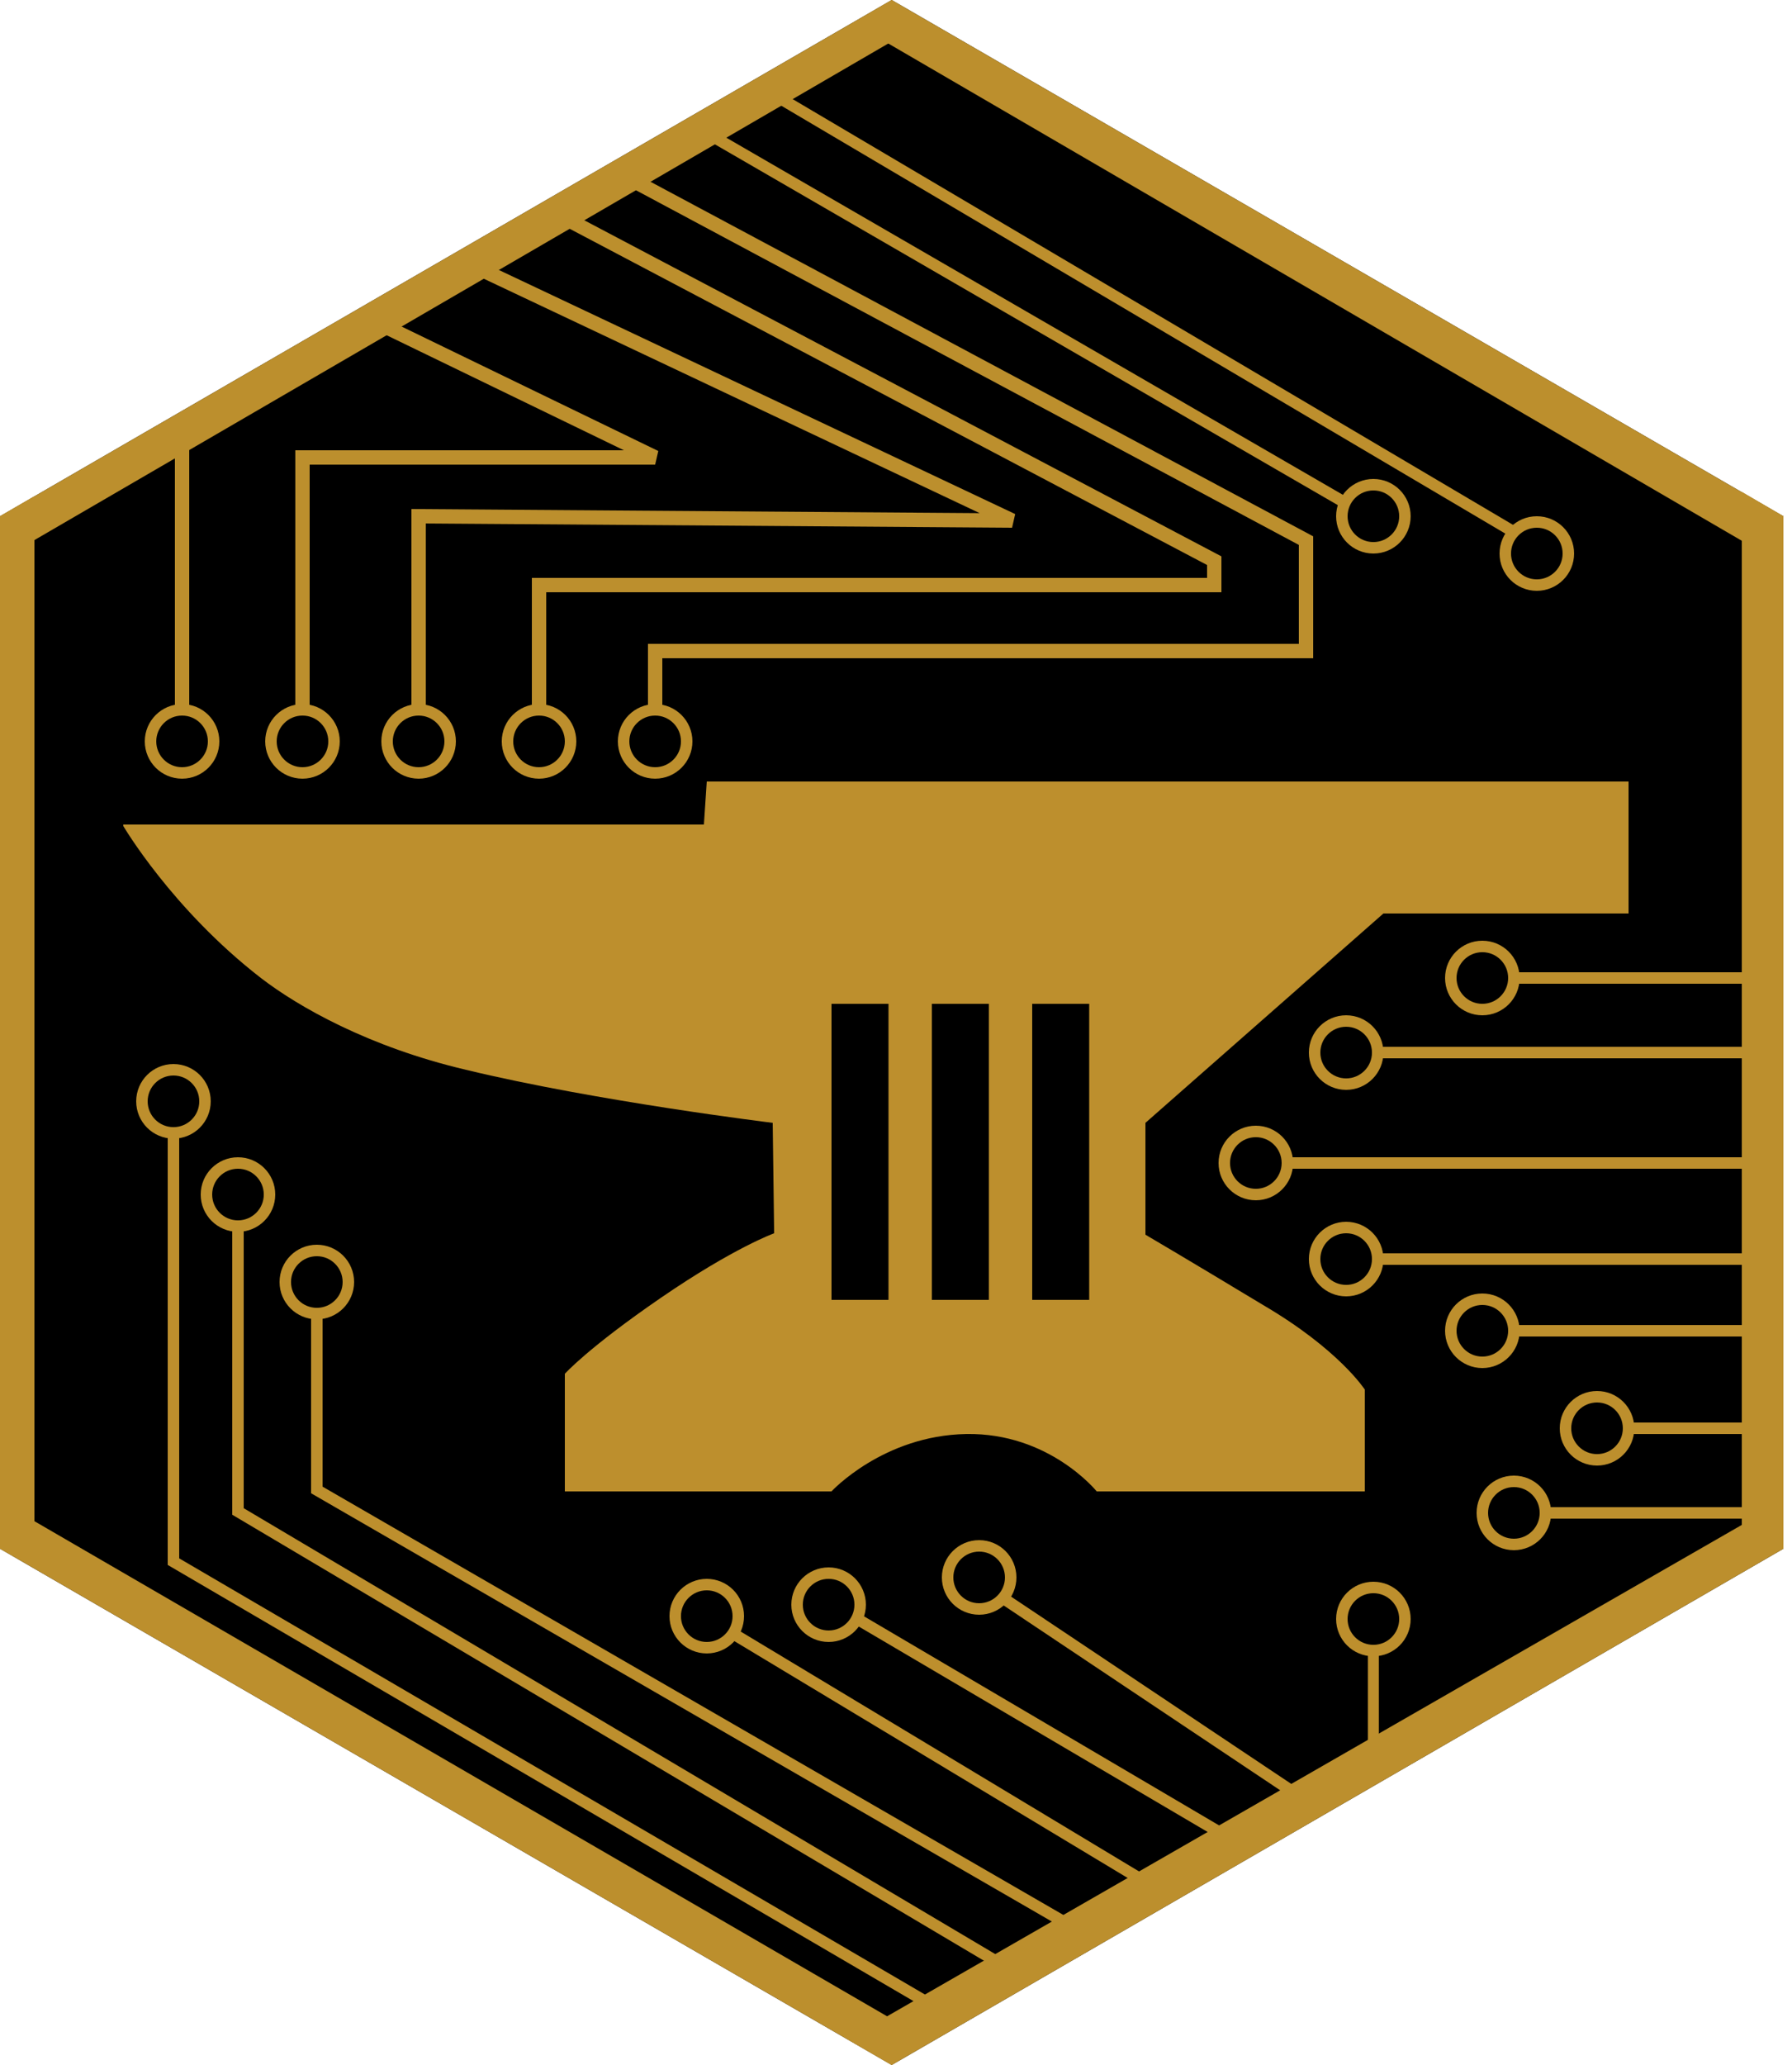 <?xml version="1.0" encoding="UTF-8"?>
<svg width="125px" height="144px" viewBox="0 0 125 144" version="1.1" xmlns="http://www.w3.org/2000/svg" xmlns:xlink="http://www.w3.org/1999/xlink">
    <!-- Generator: Sketch 39.1 (31720) - http://www.bohemiancoding.com/sketch -->
    <title>AnvilLogo</title>
    <desc>Created with Sketch.</desc>
    <defs></defs>
    <g id="Page-1" stroke="none" stroke-width="1" fill="none" fill-rule="evenodd">
        <g id="AnvilLogo">
            <g id="Layer_3" fill="#000000">
                <polygon id="Shape" points="0 36 62.2 0 124.4 36 124.4 108 62.2 144 0 108"></polygon>
            </g>
            <g id="Layer_4" transform="translate(8, 6)">
                <path d="M0.6,51.6 C0.6,51.6 4,57.4 10.2,62.2 C12.8,64.2 17.7,67 24.5,68.6 C33.6,70.8 45.9,72.3 45.9,72.3 L46,80 C46,80 43.2,81 38.1,84.5 C33,88 31.4,89.8 31.4,89.8 L31.4,98 L50,98 C50,98 53.6,94.1 59.4,94 C65.2,93.9 68.5,98 68.5,98 L87.2,98 L87.2,90.9 C87.2,90.9 85.4,88.1 80.1,85 C74.8,81.8 71.9,80.1 71.9,80.1 L71.9,72.3 L88.5,57.7 L105.6,57.7 L105.6,48.5 L41.3,48.5 L41.1,51.5 L0.6,51.5 L0.6,51.6 L0.6,51.6 Z" id="Shape" fill="#BD8F2D"></path>
                <circle id="Oval" stroke="#BD8F2D" stroke-width="0.8" cx="4.1" cy="70.8" r="2.2"></circle>
                <circle id="Oval" stroke="#BD8F2D" stroke-width="0.8" cx="8.6" cy="77.3" r="2.2"></circle>
                <circle id="Oval" stroke="#BD8F2D" stroke-width="0.8" cx="14.1" cy="83.4" r="2.2"></circle>
                <polyline id="Shape" stroke="#BD8F2D" stroke-width="0.8" points="14.1 85.6 14.1 97.9 68.6 129.4"></polyline>
                <polyline id="Shape" stroke="#BD8F2D" stroke-width="0.8" points="8.6 79.6 8.6 99.4 63.9 132.2"></polyline>
                <polyline id="Shape" stroke="#BD8F2D" stroke-width="0.8" points="4.1 73.1 4.1 102.9 59 135"></polyline>
                <circle id="Oval" stroke="#BD8F2D" stroke-width="0.8" cx="99.2" cy="32.6" r="2.2"></circle>
                <circle id="Oval" stroke="#BD8F2D" stroke-width="0.8" cx="87.8" cy="30" r="2.2"></circle>
                <path d="M85.9,29.1 L41,3.1" id="Shape" stroke="#BD8F2D" stroke-width="0.8"></path>
                <path d="M97.6,31.1 L45.3,0.2" id="Shape" stroke="#BD8F2D" stroke-width="0.8"></path>
                <circle id="Oval" stroke="#BD8F2D" stroke-width="0.8" cx="95.4" cy="62.2" r="2.2"></circle>
                <circle id="Oval" stroke="#BD8F2D" stroke-width="0.8" cx="85.9" cy="67.4" r="2.2"></circle>
                <circle id="Oval" stroke="#BD8F2D" stroke-width="0.8" cx="79.6" cy="75.1" r="2.2"></circle>
                <circle id="Oval" stroke="#BD8F2D" stroke-width="0.8" cx="85.9" cy="81.8" r="2.2"></circle>
                <circle id="Oval" stroke="#BD8F2D" stroke-width="0.8" cx="95.4" cy="86.8" r="2.2"></circle>
                <path d="M97.6,62.2 L116.4,62.2" id="Shape" stroke="#BD8F2D" stroke-width="0.8"></path>
                <path d="M88.2,67.4 L116.4,67.4" id="Shape" stroke="#BD8F2D" stroke-width="0.8"></path>
                <path d="M81.9,75.1 L116.4,75.1" id="Shape" stroke="#BD8F2D" stroke-width="0.8"></path>
                <path d="M88.2,81.8 L116.4,81.8" id="Shape" stroke="#BD8F2D" stroke-width="0.8"></path>
                <path d="M97.6,86.8 L116.4,86.8" id="Shape" stroke="#BD8F2D" stroke-width="0.8"></path>
                <circle id="Oval" stroke="#BD8F2D" stroke-width="0.8" cx="4.7" cy="45.7" r="2.2"></circle>
                <circle id="Oval" stroke="#BD8F2D" stroke-width="0.8" cx="13.1" cy="45.7" r="2.2"></circle>
                <circle id="Oval" stroke="#BD8F2D" stroke-width="0.8" cx="21.2" cy="45.7" r="2.2"></circle>
                <circle id="Oval" stroke="#BD8F2D" stroke-width="0.8" cx="29.6" cy="45.7" r="2.2"></circle>
                <circle id="Oval" stroke="#BD8F2D" stroke-width="0.8" cx="37.7" cy="45.7" r="2.2"></circle>
                <polyline id="Shape" stroke="#BC8F2D" points="37.7 43.5 37.7 39.4 83.1 39.4 83.1 31.7 35.8 6.4"></polyline>
                <path d="M4.7,43.5 L4.7,24" id="Shape" stroke="#BC8F2D"></path>
                <polyline id="Shape" stroke="#BC8F2D" points="29.6 43.5 29.6 34.8 76.7 34.8 76.7 33.1 31 9"></polyline>
                <polyline id="Shape" stroke="#BC8F2D" points="21.2 43.5 21.2 30 62.6 30.3 24.3 12.2"></polyline>
                <polyline id="Shape" stroke="#BC8F2D" points="13.1 43.5 13.1 25.9 37.7 25.9 18.1 16.4"></polyline>
                <circle id="Oval" stroke="#BD8F2D" stroke-width="0.8" cx="41.3" cy="106.7" r="2.2"></circle>
                <circle id="Oval" stroke="#BD8F2D" stroke-width="0.8" cx="49.8" cy="105.9" r="2.2"></circle>
                <path d="M43.1,107.9 L73,125.9" id="Shape" stroke="#BD8F2D" stroke-width="0.8"></path>
                <path d="M51.8,106.9 L78.3,122.5" id="Shape" stroke="#BD8F2D" stroke-width="0.8"></path>
                <circle id="Oval" stroke="#BD8F2D" stroke-width="0.8" cx="103.4" cy="93.6" r="2.2"></circle>
                <path d="M105.7,93.6 L116.4,93.6" id="Shape" stroke="#BD8F2D" stroke-width="0.8"></path>
                <circle id="Oval" stroke="#BD8F2D" stroke-width="0.8" cx="97.6" cy="99.5" r="2.2"></circle>
                <path d="M99.9,99.5 L116.4,99.5" id="Shape" stroke="#BD8F2D" stroke-width="0.8"></path>
                <circle id="Oval" stroke="#BD8F2D" stroke-width="0.8" cx="87.8" cy="106.9" r="2.2"></circle>
                <circle id="Oval" stroke="#BD8F2D" stroke-width="0.8" cx="60.3" cy="104" r="2.2"></circle>
                <path d="M87.8,109.2 L87.8,117.5" id="Shape" stroke="#BD8F2D" stroke-width="0.764"></path>
                <path d="M61.9,105.4 L83.6,119.9" id="Shape" stroke="#BD8F2D" stroke-width="0.8"></path>
            </g>
            <rect id="Rectangle-path" fill="#000000" x="58" y="70" width="3.977" height="20.645"></rect>
            <rect id="Rectangle-path" fill="#000000" x="65" y="70" width="3.977" height="20.645"></rect>
            <rect id="Rectangle-path" fill="#000000" x="72" y="70" width="3.977" height="20.645"></rect>
            <polygon id="Shape" fill="#BC8F2D" points="62.2 0 0 36 0.1 39 64.6 1.5"></polygon>
            <polygon id="Shape" fill="#BC8F2D" points="124 104.9 59.1 142.2 62.2 144 124.4 108"></polygon>
            <polygon id="Shape" fill="#BC8F2D" points="59.5 1.6 124.4 39.4 124.4 36 62.2 0"></polygon>
            <polygon id="Shape" fill="#BC8F2D" points="0 36 0 108 2.4 109.3 2.4 34.6"></polygon>
            <polygon id="Shape" fill="#BC8F2D" points="124.4 108 124.4 36 121.5 34.3 121.5 109.2"></polygon>
            <polygon id="Shape" fill="#BC8F2D" points="64.8 142.3 0.2 104.8 0 108 62.2 144"></polygon>
        </g>
    </g>
</svg>